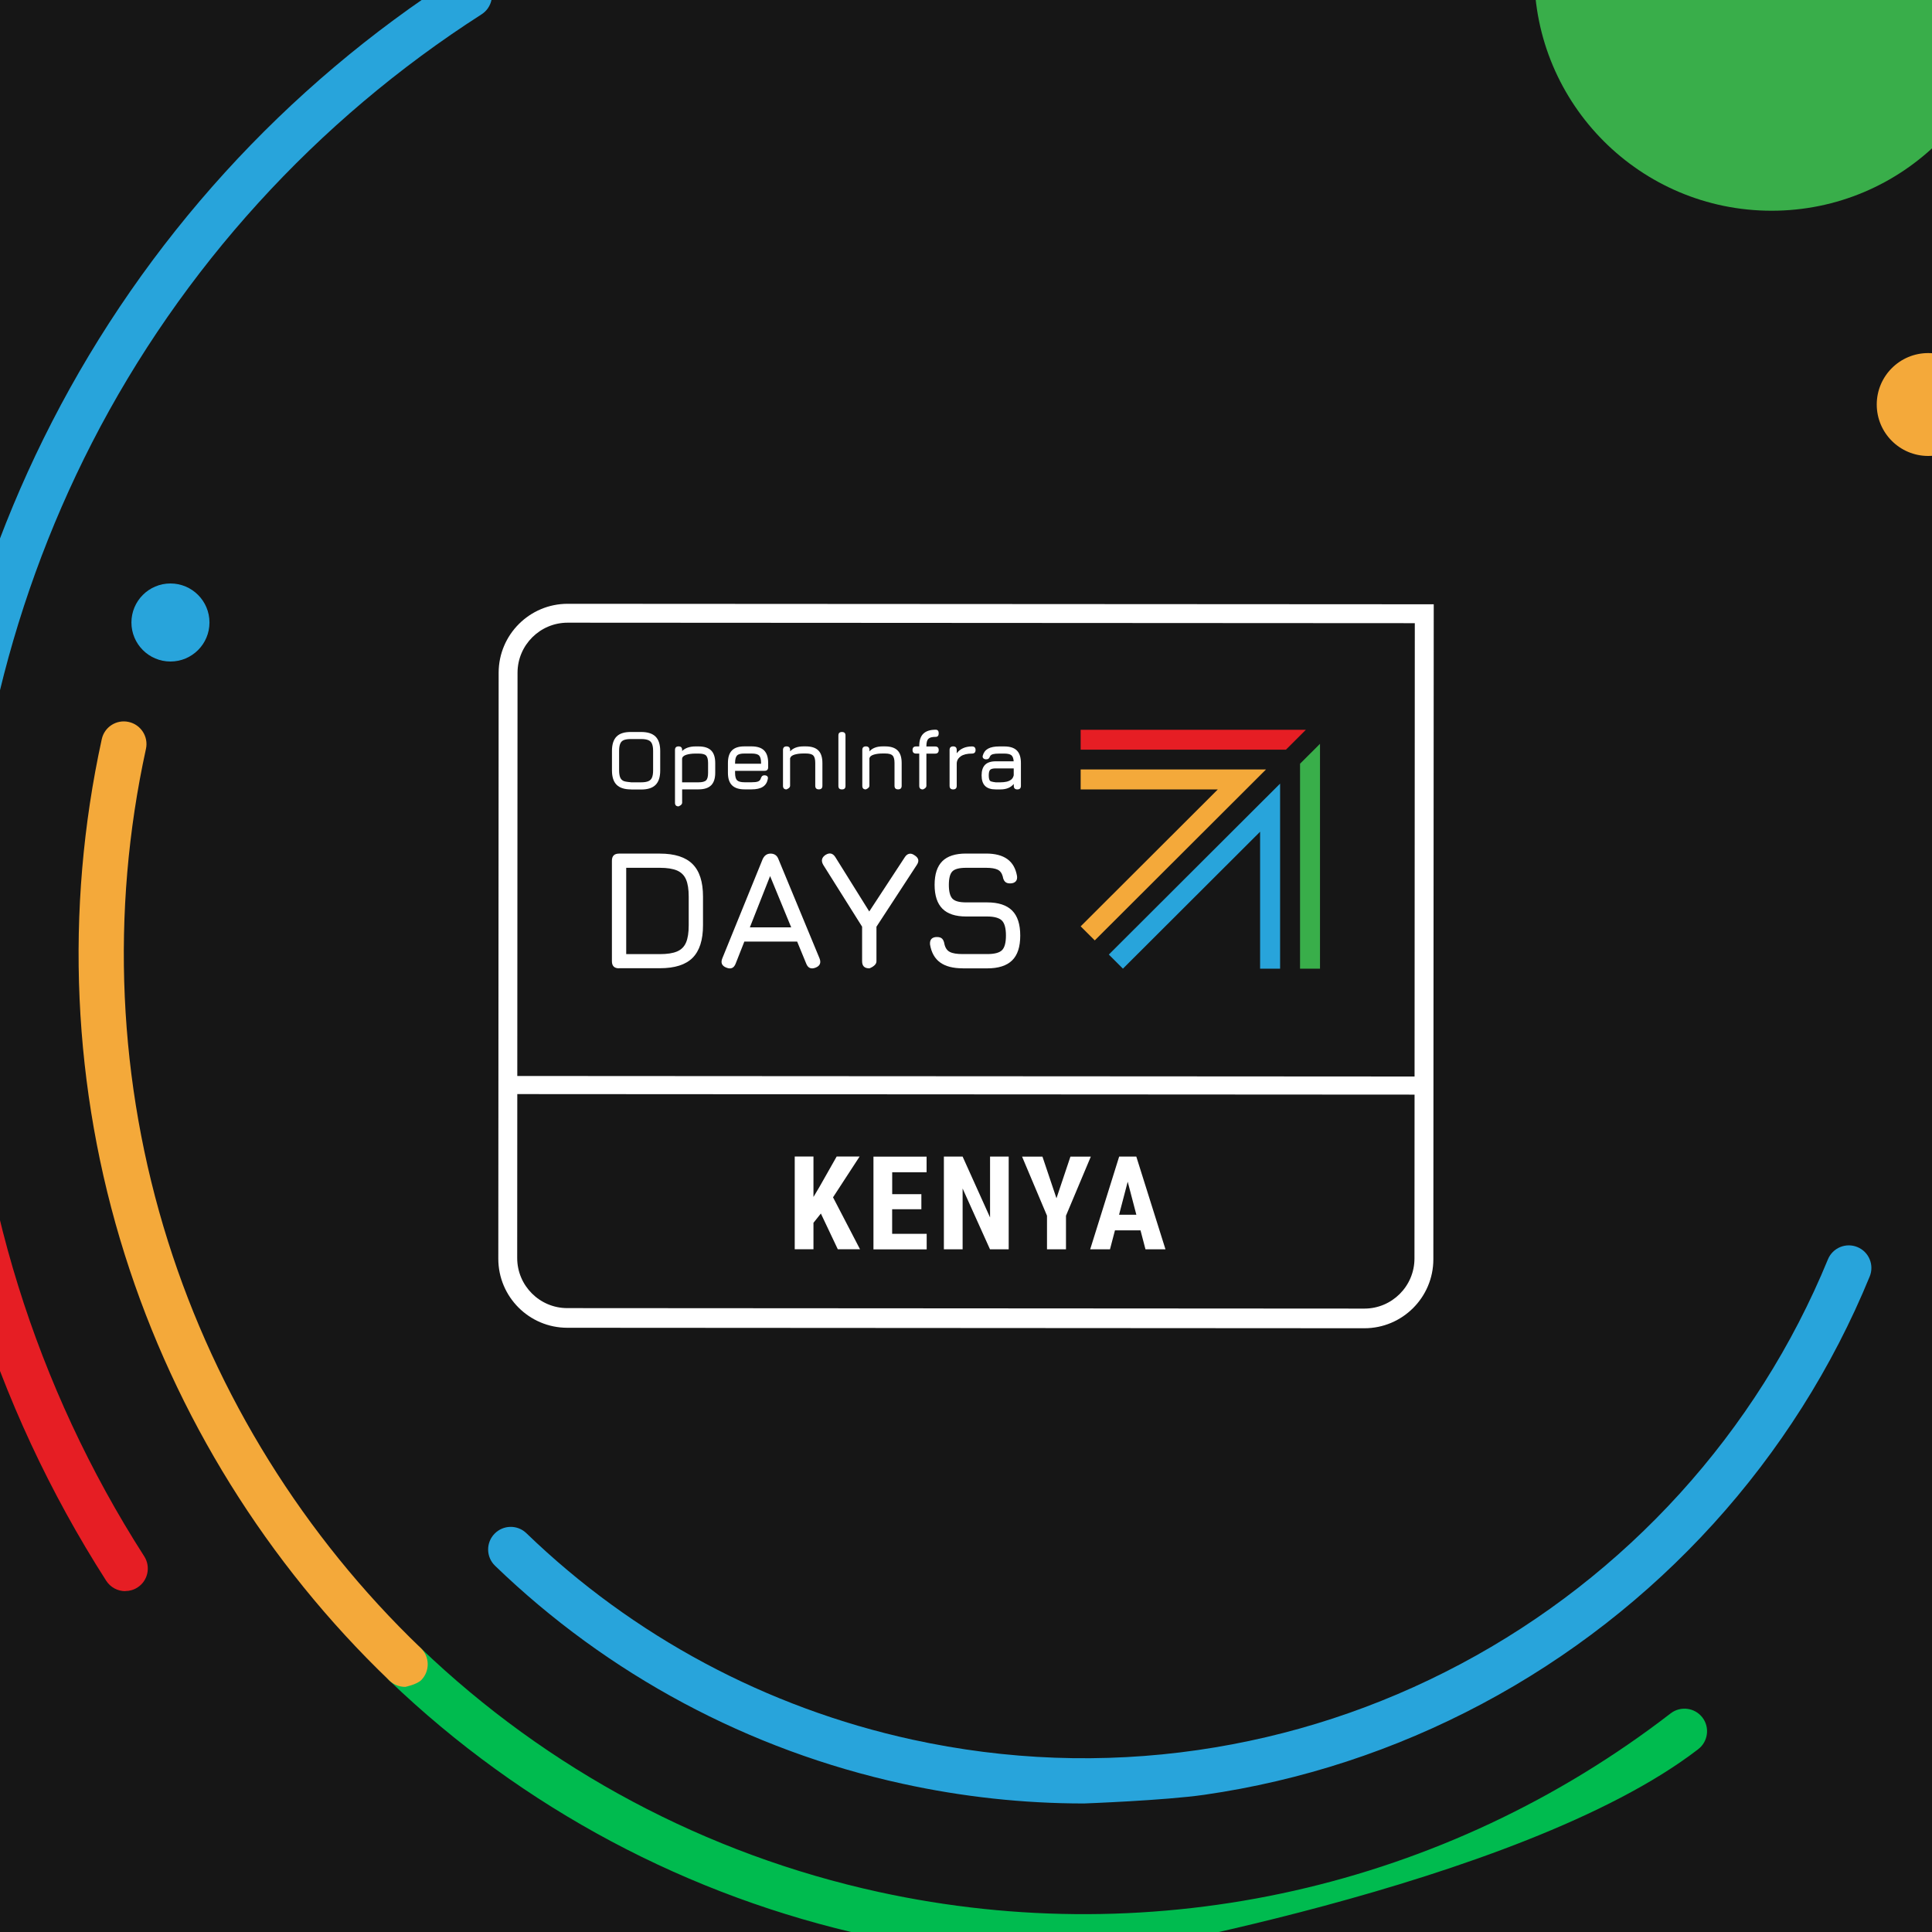 <?xml version="1.0" encoding="UTF-8"?>
<svg id="screenshot-aa94cf91-7a0a-80d1-8006-397a9c47018c" xmlns="http://www.w3.org/2000/svg" xmlns:xlink="http://www.w3.org/1999/xlink" version="1.1" viewBox="0 0 400 400">
  <!-- Generator: Adobe Illustrator 29.5.1, SVG Export Plug-In . SVG Version: 2.1.0 Build 141)  -->
  <defs>
    <style>
      .st0 {
        fill: none;
      }

      .st1 {
        fill: #00bb4f;
      }

      .st2 {
        fill: #28a4db;
      }

      .st3 {
        isolation: isolate;
      }

      .st4 {
        clip-path: url(#clippath-1);
      }

      .st5 {
        fill: #f4a93a;
      }

      .st6 {
        fill: #fff;
      }

      .st7 {
        fill: #e61e24;
      }

      .st8 {
        fill: #39ae4a;
      }

      .st9 {
        clip-path: url(#clippath);
      }

      .st10 {
        fill: #161616;
      }
    </style>
    <clipPath id="clippath">
      <rect class="st0" width="400" height="400"/>
    </clipPath>
    <clipPath id="clippath-1">
      <rect class="st0" x="-120.21" y="-5.65" width="571" height="411.31"/>
    </clipPath>
  </defs>
  <g id="shape-aa94cf91-7a0a-80d1-8006-397a9c47018c">
    <g class="st9">
      <g>
        <g id="fills-aa94cf91-7a0a-80d1-8006-397a9c47018c">
          <rect class="st10" width="400" height="400"/>
        </g>
        <g>
          <g id="shape-aa94cf91-7a0a-80d1-8006-397ab2f93448">
            <g id="shape-aa94cf91-7a0a-80d1-8006-397ab2f93449">
              <g id="shape-aa94cf91-7a0a-80d1-8006-397ab2f9344c">
                <g id="fills-aa94cf91-7a0a-80d1-8006-397ab2f9344c">
                  <path class="st6" d="M296.84,125.11l-179.32-.1c-7.87,0-14.27,6.39-14.28,14.26l-.07,121.35c0,7.87,6.39,14.27,14.26,14.28l165.05.1c7.87,0,14.27-6.39,14.28-14.26l.08-135.62Z"/>
                </g>
              </g>
              <g id="shape-aa94cf91-7a0a-80d1-8006-397ab2f9344d">
                <g id="fills-aa94cf91-7a0a-80d1-8006-397ab2f9344d">
                  <path class="st10" d="M107.08,260.46c0,5.71,4.64,10.36,10.35,10.37l165.05.1c5.71,0,10.36-4.64,10.37-10.36l.02-33.94-185.77-.11-.02,33.94Z"/>
                </g>
              </g>
              <g id="shape-aa94cf91-7a0a-80d1-8006-397ab2f9344e">
                <g id="fills-aa94cf91-7a0a-80d1-8006-397ab2f9344e">
                  <path class="st10" d="M117.52,128.92c-5.71,0-10.36,4.64-10.37,10.35l-.05,83.5,185.77.11.05-93.86-175.41-.1Z"/>
                </g>
              </g>
            </g>
            <g id="shape-aa94cf91-7a0a-80d1-8006-397ab2f9344a">
              <g id="shape-aa94cf91-7a0a-80d1-8006-397ab2f9344f">
                <g id="shape-aa94cf91-7a0a-80d1-8006-397ab2f93452">
                  <g id="fills-aa94cf91-7a0a-80d1-8006-397ab2f93452">
                    <path class="st6" d="M128.17,200.48c-.99,0-1.48-.49-1.48-1.47v-20.81c0-.98.49-1.47,1.48-1.47h8.46c3.05,0,5.3.72,6.75,2.16,1.45,1.44,2.17,3.69,2.17,6.73v5.95c0,3.05-.72,5.29-2.15,6.73-1.44,1.44-3.69,2.16-6.77,2.16h-8.45ZM129.65,197.54h6.98c1.5,0,2.68-.18,3.55-.55.87-.37,1.49-.99,1.86-1.86.37-.87.55-2.05.55-3.55v-5.95c0-1.48-.18-2.66-.55-3.53-.37-.87-.99-1.49-1.86-1.87-.87-.37-2.06-.56-3.55-.56h-6.98v17.87Z"/>
                  </g>
                </g>
                <g id="shape-aa94cf91-7a0a-80d1-8006-397ab2f93453">
                  <g id="fills-aa94cf91-7a0a-80d1-8006-397ab2f93453">
                    <path class="st6" d="M150.39,200.34c-.94-.36-1.22-1.01-.84-1.93l8.35-20.53c.35-.77.9-1.15,1.65-1.15h.07c.76.03,1.28.42,1.55,1.15l8.5,20.53c.37.92.1,1.57-.81,1.93-.93.36-1.57.09-1.93-.81l-1.89-4.59h-10.93l-1.81,4.59c-.36.91-1,1.18-1.9.81ZM155.25,192h8.56l-4.37-10.62-4.19,10.62Z"/>
                  </g>
                </g>
                <g id="shape-aa94cf91-7a0a-80d1-8006-397ab2f93454">
                  <g id="fills-aa94cf91-7a0a-80d1-8006-397ab2f93454">
                    <path class="st6" d="M179.96,200.48c-.99,0-1.47-.49-1.47-1.47v-7.15l-8.04-12.79c-.49-.84-.34-1.53.46-2.07.84-.52,1.52-.36,2.04.46l7.02,11.25,7.37-11.25c.25-.38.54-.62.9-.69.35-.08.72.03,1.11.31.85.53,1.01,1.19.46,2l-8.35,12.79v7.15c0,.98-1.48,1.47-1.48,1.47Z"/>
                  </g>
                </g>
                <g id="shape-aa94cf91-7a0a-80d1-8006-397ab2f93455">
                  <g id="fills-aa94cf91-7a0a-80d1-8006-397ab2f93455">
                    <path class="st6" d="M199.33,200.48c-2,0-3.56-.4-4.68-1.21-1.12-.81-1.82-2.05-2.1-3.73-.04-.52.06-.9.31-1.16.26-.26.63-.38,1.12-.38s.85.12,1.08.35c.23.24.39.59.47,1.09.18.81.55,1.36,1.13,1.65.58.3,1.46.44,2.66.44h5.06c1.51,0,2.54-.27,3.08-.81.54-.54.81-1.56.81-3.04s-.28-2.54-.84-3.09c-.56-.55-1.58-.84-3.05-.84h-4.35c-2.21,0-3.85-.54-4.92-1.62-1.07-1.08-1.61-2.72-1.61-4.93s.53-3.82,1.59-4.89c1.06-1.06,2.7-1.59,4.9-1.59h4.18c1.86,0,3.32.38,4.38,1.14,1.06.76,1.73,1.92,2.01,3.49.07.5-.02.88-.28,1.15-.26.26-.64.4-1.16.4-.47,0-.82-.12-1.05-.37-.24-.25-.38-.6-.46-1.07-.19-.69-.54-1.16-1.07-1.41-.53-.25-1.32-.38-2.37-.38h-4.18c-1.4,0-2.34.25-2.82.75-.48.49-.72,1.43-.72,2.8s.25,2.32.74,2.84c.49.52,1.44.77,2.85.77h4.35c2.31,0,4.02.56,5.15,1.68,1.13,1.12,1.69,2.85,1.69,5.19s-.56,4.04-1.68,5.14c-1.12,1.1-2.85,1.65-5.16,1.65h-5.06Z"/>
                  </g>
                </g>
              </g>
              <g id="shape-aa94cf91-7a0a-80d1-8006-397ab2f93450">
                <g id="shape-aa94cf91-7a0a-80d1-8006-397ab2f93456">
                  <g id="fills-aa94cf91-7a0a-80d1-8006-397ab2f93456">
                    <path class="st6" d="M130.64,163.44c-1.34,0-2.33-.32-2.98-.96-.64-.64-.96-1.63-.96-2.97v-4.05c0-1.35.33-2.35.97-2.98.64-.64,1.63-.94,2.97-.93h2.11c1.35,0,2.34.32,2.98.96.64.64.96,1.63.96,2.98v4.04c0,1.34-.32,2.33-.96,2.97-.64.64-1.63.96-2.98.96h-2.11ZM130.64,161.97h2.11c.63,0,1.12-.08,1.48-.23.36-.15.61-.4.76-.76s.23-.85.23-1.47v-4.04c0-.62-.08-1.11-.23-1.47-.15-.36-.4-.61-.76-.76-.36-.15-.85-.23-1.48-.23h-2.11c-.62,0-1.11.07-1.47.21-.36.14-.61.39-.76.75-.15.36-.23.85-.23,1.47v4.05c0,.63.08,1.12.22,1.47.15.36.4.61.76.76.36.15,1.48.24,1.48.24Z"/>
                  </g>
                </g>
                <g id="shape-aa94cf91-7a0a-80d1-8006-397ab2f93457">
                  <g id="fills-aa94cf91-7a0a-80d1-8006-397ab2f93457">
                    <path class="st6" d="M140.49,166.95c-.49,0-.74-.25-.74-.74v-10.94c0-.49.25-.74.74-.74s.74.25.74.74v.22c.32-.32.71-.55,1.17-.71.47-.16.99-.24,1.57-.24h.67c1.17,0,2.04.28,2.6.84s.84,1.43.84,2.6v2.01c0,1.16-.28,2.03-.84,2.59-.56.56-1.43.85-2.6.85h-3.41v2.77c0,.49-.73.74-.73.74ZM141.22,161.97h3.41c.76,0,1.29-.14,1.56-.41.28-.27.41-.79.41-1.55v-2.02c0-.77-.14-1.28-.41-1.56-.27-.28-.79-.41-1.56-.41h-.67c-.73,0-1.37.09-1.9.26-.53.18-.82.45-.84.83v4.85Z"/>
                  </g>
                </g>
                <g id="shape-aa94cf91-7a0a-80d1-8006-397ab2f93458">
                  <g id="fills-aa94cf91-7a0a-80d1-8006-397ab2f93458">
                    <path class="st6" d="M152.19,159.59v.42c0,.75.14,1.27.41,1.54.28.27.79.41,1.56.41h1.44c.6,0,1.04-.05,1.33-.16.29-.11.48-.31.57-.59.07-.22.15-.39.27-.51.12-.12.29-.18.52-.18s.43.07.56.19c.13.13.17.31.12.56-.13.72-.47,1.27-1.03,1.63-.56.36-1.34.53-2.34.53h-1.44c-1.17,0-2.03-.28-2.6-.84-.57-.56-.85-1.42-.85-2.58v-2.04c0-1.19.28-2.06.85-2.62.57-.56,1.43-.83,2.6-.82h1.44c1.17,0,2.04.28,2.6.84.56.56.84,1.43.84,2.6v.88c0,.49-.25.74-.74.74h-6.12ZM154.16,156.01c-.76-.01-1.28.12-1.56.4-.27.27-.41.8-.41,1.57v.14h5.38v-.14c0-.77-.14-1.29-.41-1.56-.27-.28-.79-.41-1.56-.41h-1.44Z"/>
                  </g>
                </g>
                <g id="shape-aa94cf91-7a0a-80d1-8006-397ab2f93459">
                  <g id="fills-aa94cf91-7a0a-80d1-8006-397ab2f93459">
                    <path class="st6" d="M162.85,163.44c-.49,0-.74-.25-.74-.74v-7.43c0-.49.25-.74.74-.74s.74.25.74.74v.29c.62-.69,1.54-1.03,2.75-1.03h.49c1.17,0,2.04.28,2.6.84.56.56.84,1.43.84,2.6v4.72c0,.49-.25.74-.74.74s-.74-.25-.74-.74v-4.72c0-.77-.14-1.29-.42-1.56-.28-.28-.8-.41-1.55-.41h-.49c-.7,0-1.32.08-1.84.24-.52.16-.82.41-.91.76v5.69c0,.49-.74.74-.74.74Z"/>
                  </g>
                </g>
                <g id="shape-aa94cf91-7a0a-80d1-8006-397ab2f9345a">
                  <g id="fills-aa94cf91-7a0a-80d1-8006-397ab2f9345a">
                    <path class="st6" d="M174.31,163.44c-.25,0-.44-.06-.55-.18-.12-.12-.18-.31-.18-.56v-10.41c0-.26.06-.45.18-.56.12-.11.31-.18.55-.18s.45.06.56.18c.12.12.18.3.18.56v10.41c0,.25-.06.44-.18.56-.12.12-.3.18-.56.18Z"/>
                  </g>
                </g>
                <g id="shape-aa94cf91-7a0a-80d1-8006-397ab2f9345b">
                  <g id="fills-aa94cf91-7a0a-80d1-8006-397ab2f9345b">
                    <path class="st6" d="M179.27,163.44c-.5,0-.74-.25-.74-.74v-7.43c0-.49.25-.74.74-.74s.74.25.74.74v.29c.62-.69,1.54-1.03,2.74-1.03h.49c1.17,0,2.04.28,2.6.84s.84,1.43.84,2.6v4.72c0,.49-.25.74-.74.74s-.74-.25-.74-.74v-4.72c0-.77-.14-1.29-.42-1.56-.28-.28-.79-.41-1.55-.41h-.49c-.71,0-1.32.08-1.84.24-.52.16-.83.41-.9.76v5.69c0,.49-.74.74-.74.74Z"/>
                  </g>
                </g>
                <g id="shape-aa94cf91-7a0a-80d1-8006-397ab2f9345c">
                  <g id="fills-aa94cf91-7a0a-80d1-8006-397ab2f9345c">
                    <path class="st6" d="M191.06,163.44c-.49,0-.74-.25-.74-.74v-6.68h-.65c-.49,0-.74-.25-.74-.74s.25-.74.74-.74h.65v-.07c0-1.15.27-2.01.84-2.56.56-.55,1.41-.83,2.56-.83.42,0,.63.25.63.74s-.21.74-.63.74c-.74,0-1.24.13-1.51.4-.27.26-.41.77-.41,1.52v.07h1.81c.49,0,.74.25.74.74s-.25.74-.74.74h-1.81v6.68c0,.49-.74.74-.74.74Z"/>
                  </g>
                </g>
                <g id="shape-aa94cf91-7a0a-80d1-8006-397ab2f9345d">
                  <g id="fills-aa94cf91-7a0a-80d1-8006-397ab2f9345d">
                    <path class="st6" d="M197.34,163.44c-.49,0-.74-.25-.74-.74v-7.43c0-.49.25-.74.74-.74s.74.25.74.74v.69c.35-.47.79-.82,1.32-1.06.53-.24,1.15-.36,1.84-.36.49,0,.74.25.74.74s-.25.74-.74.74c-1.01,0-1.79.19-2.32.56-.53.37-.82.87-.84,1.48v4.64c0,.49-.25.74-.74.74Z"/>
                  </g>
                </g>
                <g id="shape-aa94cf91-7a0a-80d1-8006-397ab2f9345e">
                  <g id="fills-aa94cf91-7a0a-80d1-8006-397ab2f9345e">
                    <path class="st6" d="M206.15,163.44c-.98,0-1.72-.24-2.2-.72-.48-.48-.72-1.21-.72-2.19s.24-1.71.72-2.19c.48-.48,1.21-.72,2.2-.72h3.72c-.04-.61-.2-1.03-.48-1.26-.29-.23-.78-.34-1.47-.34h-1.02c-.59,0-1.02.04-1.31.12-.29.08-.49.22-.6.42-.1.25-.21.42-.32.51-.11.09-.28.14-.5.14-.25,0-.44-.07-.58-.21-.14-.14-.18-.32-.12-.55.18-.66.54-1.14,1.1-1.45.56-.31,1.34-.46,2.34-.46h1.02c1.17,0,2.04.28,2.6.84.56.56.84,1.43.84,2.6v4.72c0,.49-.25.74-.74.74s-.74-.25-.74-.74v-.39c-.63.75-1.54,1.13-2.74,1.13h-1ZM206.15,161.97h.99c.43,0,.84-.04,1.22-.12.38-.08.71-.23.98-.43.27-.21.45-.51.54-.91v-1.42h-3.73c-.58,0-.96.1-1.15.29-.19.19-.29.58-.29,1.15s.09.97.29,1.15c.19.19,1.15.29,1.15.29Z"/>
                  </g>
                </g>
              </g>
              <g id="shape-aa94cf91-7a0a-80d1-8006-397ab2f93451">
                <g id="shape-aa94cf91-7a0a-80d1-8006-397ab2f9345f">
                  <g id="fills-aa94cf91-7a0a-80d1-8006-397ab2f9345f">
                    <path class="st5" d="M223.74,159.32v4.12h28.4l-28.4,28.35,2.92,2.91,35.45-35.39h-38.37Z"/>
                  </g>
                </g>
                <g id="shape-aa94cf91-7a0a-80d1-8006-397ab2f93460">
                  <g id="fills-aa94cf91-7a0a-80d1-8006-397ab2f93460">
                    <path class="st7" d="M266.24,155.21l4.13-4.12h-46.63v4.12h42.5Z"/>
                  </g>
                </g>
                <g id="shape-aa94cf91-7a0a-80d1-8006-397ab2f93461">
                  <g id="fills-aa94cf91-7a0a-80d1-8006-397ab2f93461">
                    <path class="st8" d="M269.16,158.12v42.43h4.13v-46.55l-4.13,4.12Z"/>
                  </g>
                </g>
                <g id="shape-aa94cf91-7a0a-80d1-8006-397ab2f93462">
                  <g id="fills-aa94cf91-7a0a-80d1-8006-397ab2f93462">
                    <path class="st2" d="M265.03,200.54v-38.3l-35.46,35.39,2.92,2.92,28.4-28.35v28.35h4.13Z"/>
                  </g>
                </g>
              </g>
            </g>
          </g>
          <g id="shape-aa94cf91-7a0a-80d1-8006-397bb350db14">
            <g id="fills-aa94cf91-7a0a-80d1-8006-397bb350db14">
              <g class="st3">
                <path class="st6" d="M169.95,251.25l-1.53,1.92v5.48h-3.88v-19.2h3.88v8.37l1.23-2.07,3.57-6.3h4.75l-5.5,8.44,5.59,10.76h-4.6l-3.51-7.41Z"/>
                <path class="st6" d="M190.75,250.36h-6.04v5.09h7.15v3.22h-11.02v-19.2h11v3.23h-7.12v4.54h6.04v3.12Z"/>
                <path class="st6" d="M208.85,258.66h-3.88l-5.67-12.59v12.59h-3.88v-19.2h3.88l5.68,12.6v-12.6h3.86v19.2Z"/>
                <path class="st6" d="M218.73,248.09l2.89-8.62h4.22l-5.14,12.23v6.96h-3.93v-6.96l-5.16-12.23h4.22l2.9,8.62Z"/>
                <path class="st6" d="M236.13,254.73h-5.29l-1.03,3.93h-4.1l6-19.2h3.55l6.04,19.2h-4.14l-1.03-3.93ZM231.68,251.5h3.59l-1.79-6.84-1.79,6.84Z"/>
              </g>
            </g>
          </g>
          <g class="st4">
            <g id="shape-aa94cf91-7a0a-80d1-8006-397a9c47018d">
              <g id="shape-aa94cf91-7a0a-80d1-8006-397a9c47018f">
                <g id="fills-aa94cf91-7a0a-80d1-8006-397a9c47018f">
                  <path class="st7" d="M25.93,329.43c-1.54,0-3.04-.76-3.94-2.15C-1.4,290.79-14.48,248.68-15.85,205.5c-.08-2.58,1.94-4.74,4.52-4.82,2.58-.08,4.74,1.94,4.82,4.52,1.32,41.5,13.89,81.96,36.37,117.02,1.39,2.17.77,5.07-1.41,6.46-.79.5-1.65.73-2.52.73Z"/>
                </g>
              </g>
              <g id="shape-aa94cf91-7a0a-80d1-8006-397a9c470190">
                <g id="fills-aa94cf91-7a0a-80d1-8006-397a9c470190">
                  <path class="st1" d="M224.41,405.66c-14.81,0-29.72-1.58-44.48-4.81-37.41-8.18-71.75-26.47-99.31-52.9-1.87-1.79-1.93-4.75-.14-6.61,1.79-1.87,4.75-1.93,6.61-.14,26.32,25.24,59.11,42.7,94.83,50.51,57.46,12.56,117.22-.91,163.98-36.98,2.04-1.57,4.98-1.19,6.56.85,1.57,2.04,1.19,4.98-.85,6.56-36.94,28.49-127.19,43.53-127.19,43.53Z"/>
                </g>
              </g>
              <g id="shape-aa94cf91-7a0a-80d1-8006-397a9c470191">
                <g id="fills-aa94cf91-7a0a-80d1-8006-397a9c470191">
                  <path class="st2" d="M224.42,373.39c-12.57,0-25.14-1.36-37.58-4.09-31.81-6.95-60.98-22.56-84.35-45.13-1.86-1.8-1.91-4.76-.11-6.62,1.8-1.86,4.76-1.91,6.61-.11,22.12,21.36,49.73,36.13,79.85,42.72,19.58,4.28,39.48,5.01,59.17,2.17,19.02-2.75,37.31-8.73,54.37-17.8,34.39-18.27,61.4-48.03,76.07-83.79.98-2.39,3.71-3.53,6.1-2.55,2.39.98,3.53,3.71,2.55,6.1-15.48,37.77-44.01,69.2-80.32,88.5-18.02,9.58-37.34,15.9-57.43,18.8-8.28,1.19-24.93,1.8-24.93,1.8Z"/>
                </g>
              </g>
              <g id="shape-aa94cf91-7a0a-80d1-8006-397a9c470192">
                <g id="fills-aa94cf91-7a0a-80d1-8006-397a9c470192">
                  <path class="st2" d="M-11.17,210.03c-2.51,0-4.6-2-4.67-4.52-1.3-40.9,7.9-81.75,26.59-118.14C30.01,49.84,59.01,17.93,94.65-4.91c2.17-1.4,5.06-.77,6.46,1.41,1.39,2.18.77,5.07-1.41,6.47C65.47,24.91,37.58,55.57,19.07,91.62,1.11,126.61-7.73,165.88-6.48,205.2c.08,2.58-1.94,4.74-4.52,4.82-.05,0-.16,0-.16,0Z"/>
                </g>
              </g>
              <g id="shape-aa94cf91-7a0a-80d1-8006-397a9c470193">
                <g id="fills-aa94cf91-7a0a-80d1-8006-397a9c470193">
                  <path class="st5" d="M83.87,349.25c-1.17,0-2.33-.43-3.24-1.3-25.3-24.26-44.24-54.73-54.78-88.13-10.88-34.45-12.52-71.37-4.78-106.79.55-2.52,3.04-4.12,5.57-3.56,2.52.55,4.13,3.04,3.58,5.57-7.4,33.82-5.82,69.08,4.56,101.97,10.07,31.91,28.17,61.02,52.33,84.19,1.87,1.79,1.93,4.75.14,6.61-.92.96-3.38,1.45-3.38,1.45Z"/>
                </g>
              </g>
              <g id="shape-aa94cf91-7a0a-80d1-8006-397a9c470194">
                <g id="fills-aa94cf91-7a0a-80d1-8006-397a9c470194">
                  <path class="st2" d="M35.29,136.96c4.46,0,8.08-3.62,8.08-8.08s-3.62-8.08-8.08-8.08-8.08,3.62-8.08,8.08,3.62,8.08,8.08,8.08Z"/>
                </g>
              </g>
              <g id="shape-aa94cf91-7a0a-80d1-8006-397a9c470195">
                <g id="fills-aa94cf91-7a0a-80d1-8006-397a9c470195">
                  <path class="st5" d="M399.21,94.4c5.88,0,10.65-4.77,10.65-10.65s-4.77-10.65-10.65-10.65-10.65,4.77-10.65,10.65,4.77,10.65,10.65,10.65Z"/>
                </g>
              </g>
              <g id="shape-aa94cf91-7a0a-80d1-8006-397a9c470196">
                <g id="fills-aa94cf91-7a0a-80d1-8006-397a9c470196">
                  <path class="st8" d="M317.65-5.52c0,27.15,22.01,49.15,49.15,49.15s49.15-22.01,49.15-49.15h-98.31Z"/>
                </g>
              </g>
            </g>
          </g>
        </g>
      </g>
    </g>
  </g>
</svg>